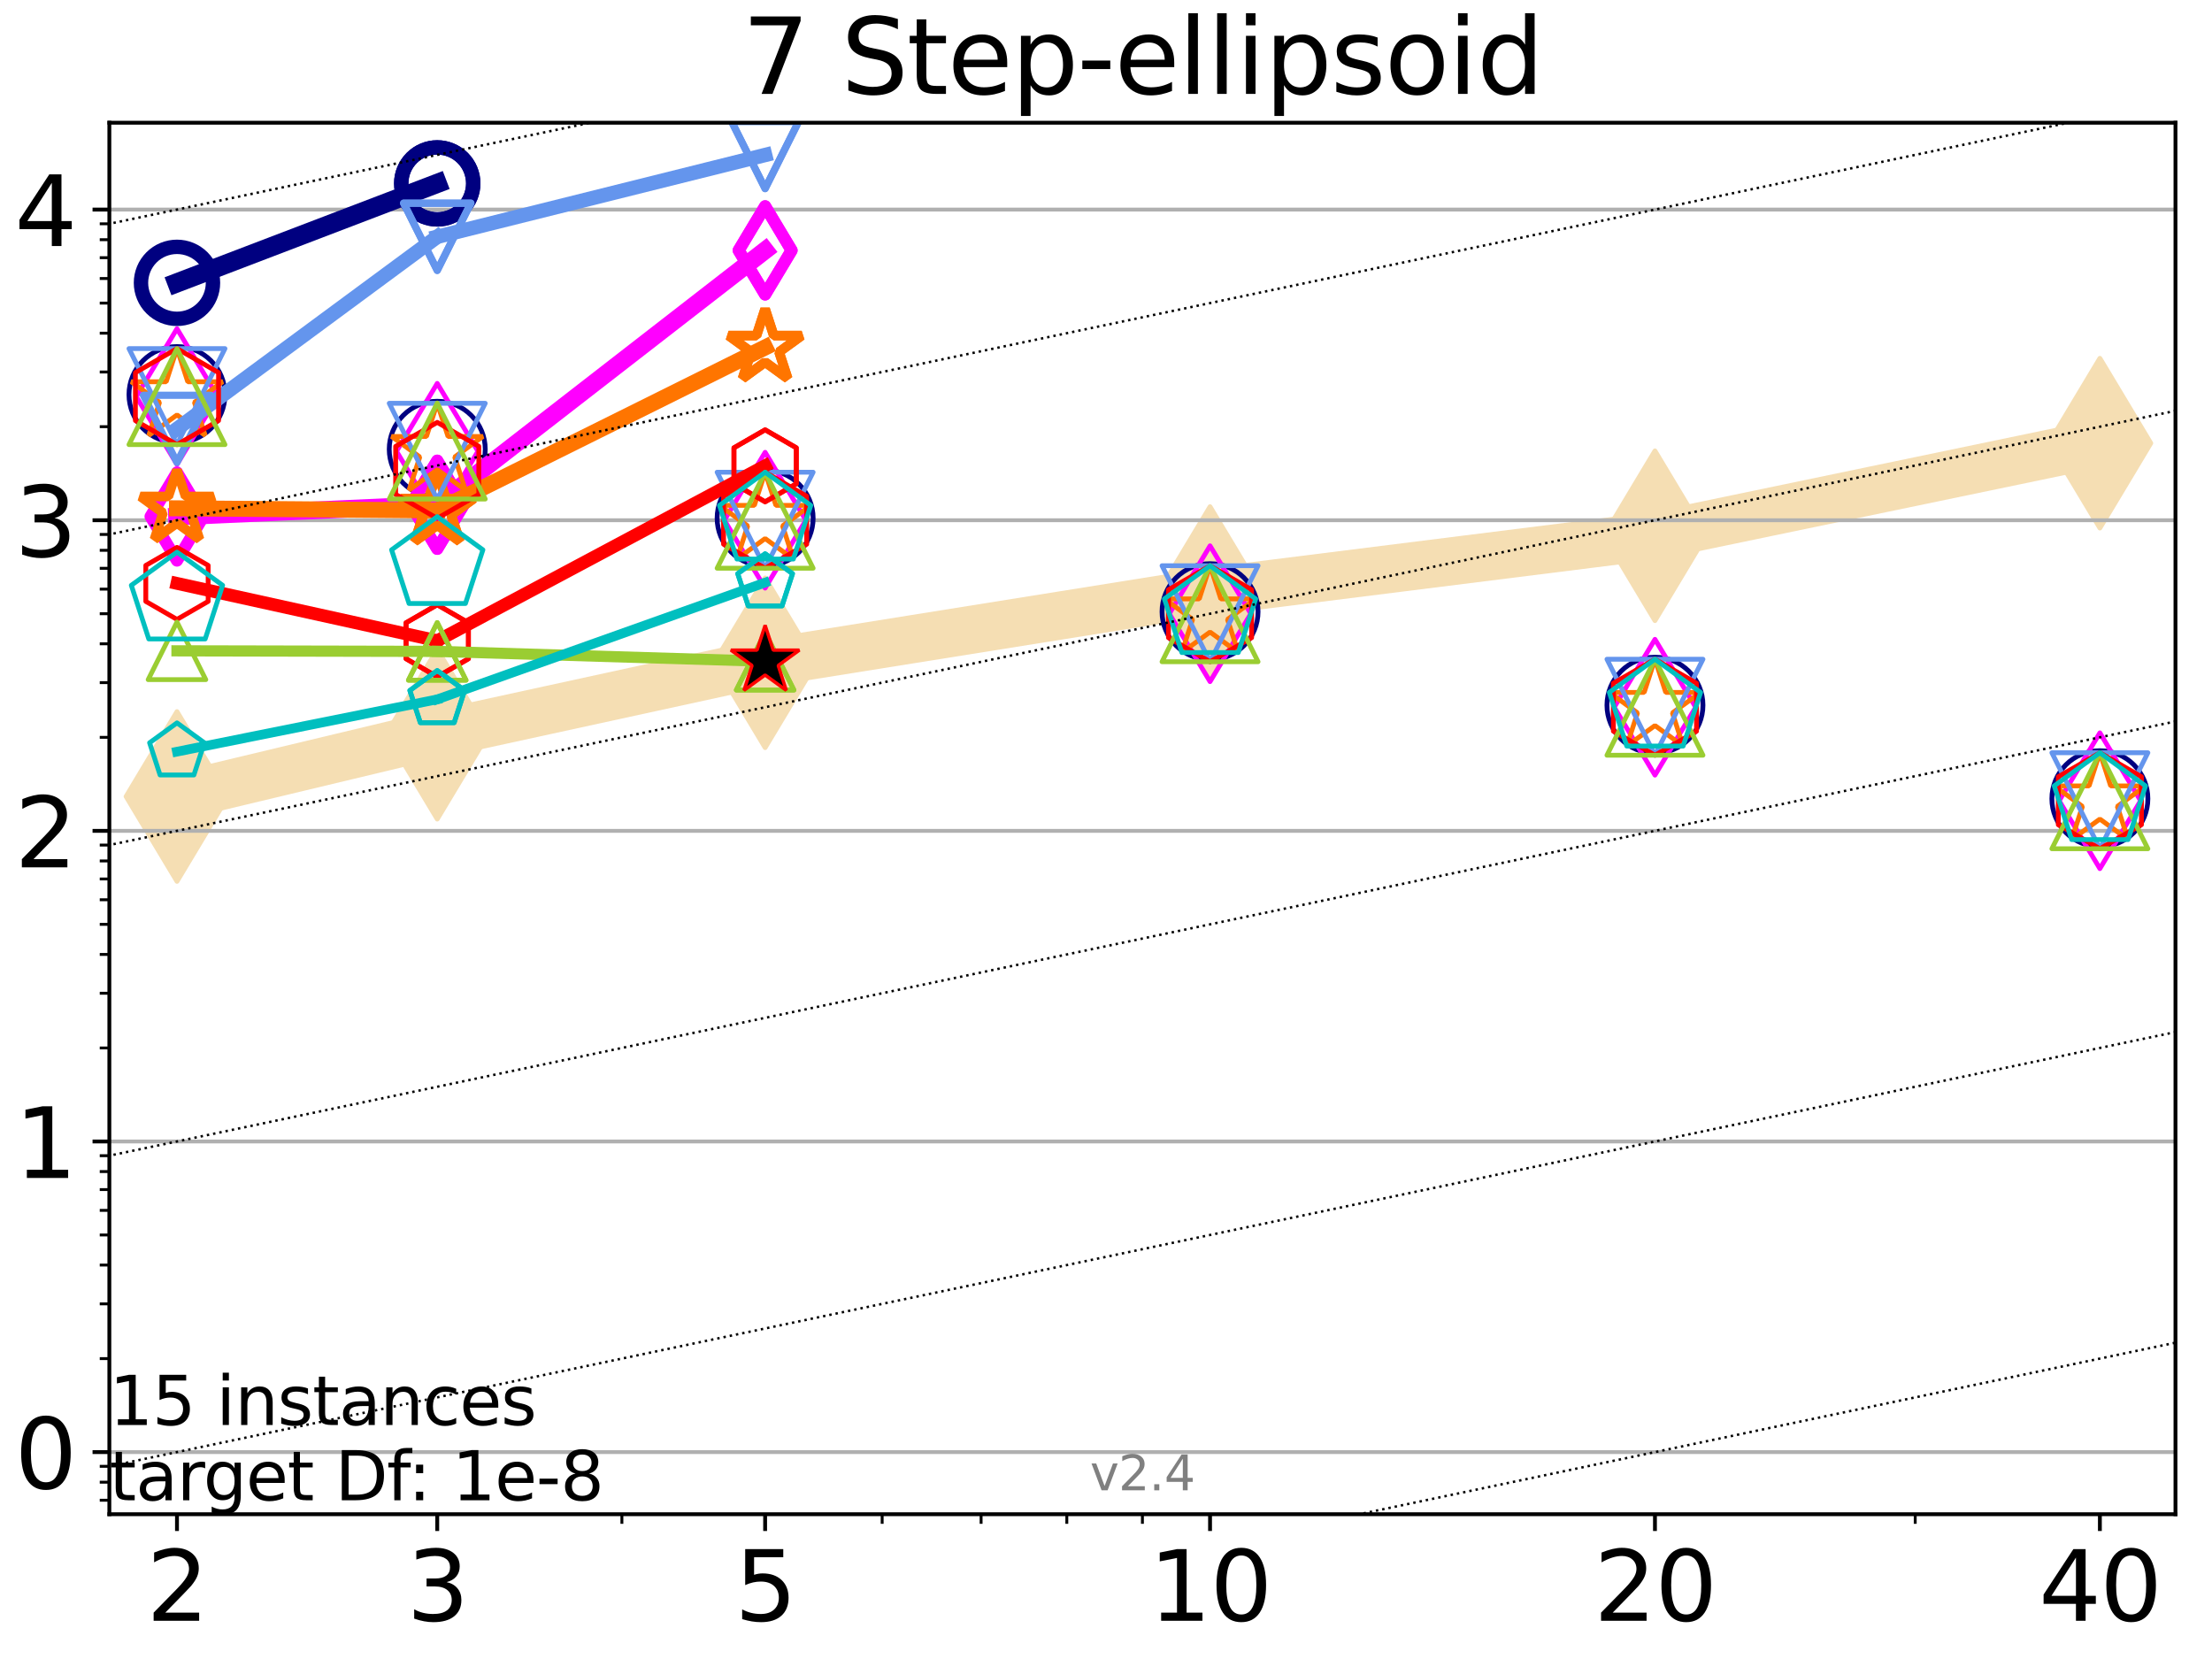 <?xml version="1.0" encoding="utf-8" standalone="no"?>
<!DOCTYPE svg PUBLIC "-//W3C//DTD SVG 1.1//EN"
  "http://www.w3.org/Graphics/SVG/1.1/DTD/svg11.dtd">
<svg height="345.6pt" version="1.1" viewBox="0 0 460.8 345.6" width="460.8pt" xmlns="http://www.w3.org/2000/svg" xmlns:xlink="http://www.w3.org/1999/xlink">
 <defs>
  <style type="text/css">*{stroke-linecap:butt;stroke-linejoin:round;}</style>
 </defs>
 <g id="figure_1">
  <g id="patch_1">
   <path d="M 0 345.6 
L 460.8 345.6 
L 460.8 0 
L 0 0 
z
" style="fill:#ffffff;"/>
  </g>
  <g id="axes_1">
   <g id="patch_2">
    <path d="M 22.78 315.44 
L 453.192 315.44 
L 453.192 25.56 
L 22.78 25.56 
z
" style="fill:#ffffff;"/>
   </g>
   <g id="line2d_1">
    <path clip-path="url(#p25310f7402)" d="M 36.868 165.923 
L 91.085 152.951 
L 159.39 138.066 
L 252.074 123.231 
L 344.758 111.608 
L 437.443 92.324 
" style="fill:none;stroke:#f5deb3;stroke-linecap:square;stroke-width:10;"/>
    <defs>
     <path d="M 0 17.678 
L 10.607 0 
L 0 -17.678 
L -10.607 0 
z
" id="m1691c0cccc" style="stroke:#f5deb3;stroke-linejoin:miter;"/>
    </defs>
    <g clip-path="url(#p25310f7402)">
     <use style="fill:#f5deb3;stroke:#f5deb3;stroke-linejoin:miter;" x="36.868" xlink:href="#m1691c0cccc" y="165.923"/>
     <use style="fill:#f5deb3;stroke:#f5deb3;stroke-linejoin:miter;" x="91.085" xlink:href="#m1691c0cccc" y="152.951"/>
     <use style="fill:#f5deb3;stroke:#f5deb3;stroke-linejoin:miter;" x="159.39" xlink:href="#m1691c0cccc" y="138.066"/>
     <use style="fill:#f5deb3;stroke:#f5deb3;stroke-linejoin:miter;" x="252.074" xlink:href="#m1691c0cccc" y="123.231"/>
     <use style="fill:#f5deb3;stroke:#f5deb3;stroke-linejoin:miter;" x="344.758" xlink:href="#m1691c0cccc" y="111.608"/>
     <use style="fill:#f5deb3;stroke:#f5deb3;stroke-linejoin:miter;" x="437.443" xlink:href="#m1691c0cccc" y="92.324"/>
    </g>
   </g>
   <g id="matplotlib.axis_1">
    <g id="xtick_1">
     <g id="line2d_2">
      <defs>
       <path d="M 0 0 
L 0 3.5 
" id="m54d717ea5c" style="stroke:#000000;stroke-width:0.8;"/>
      </defs>
      <g>
       <use style="stroke:#000000;stroke-width:0.8;" x="36.868" xlink:href="#m54d717ea5c" y="315.44"/>
      </g>
     </g>
     <g id="text_1">
      <!-- 2 -->
      <g transform="translate(30.506 337.637)scale(0.2 -0.2)">
       <defs>
        <path d="M 1228 531 
L 3431 531 
L 3431 0 
L 469 0 
L 469 531 
Q 828 903 1448 1529 
Q 2069 2156 2228 2338 
Q 2531 2678 2651 2914 
Q 2772 3150 2772 3378 
Q 2772 3750 2511 3984 
Q 2250 4219 1831 4219 
Q 1534 4219 1204 4116 
Q 875 4013 500 3803 
L 500 4441 
Q 881 4594 1212 4672 
Q 1544 4750 1819 4750 
Q 2544 4750 2975 4387 
Q 3406 4025 3406 3419 
Q 3406 3131 3298 2873 
Q 3191 2616 2906 2266 
Q 2828 2175 2409 1742 
Q 1991 1309 1228 531 
z
" id="DejaVuSans-32" transform="scale(0.016)"/>
       </defs>
       <use xlink:href="#DejaVuSans-32"/>
      </g>
     </g>
    </g>
    <g id="xtick_2">
     <g id="line2d_3">
      <g>
       <use style="stroke:#000000;stroke-width:0.8;" x="91.085" xlink:href="#m54d717ea5c" y="315.44"/>
      </g>
     </g>
     <g id="text_2">
      <!-- 3 -->
      <g transform="translate(84.723 337.637)scale(0.2 -0.2)">
       <defs>
        <path d="M 2597 2516 
Q 3050 2419 3304 2112 
Q 3559 1806 3559 1356 
Q 3559 666 3084 287 
Q 2609 -91 1734 -91 
Q 1441 -91 1130 -33 
Q 819 25 488 141 
L 488 750 
Q 750 597 1062 519 
Q 1375 441 1716 441 
Q 2309 441 2620 675 
Q 2931 909 2931 1356 
Q 2931 1769 2642 2001 
Q 2353 2234 1838 2234 
L 1294 2234 
L 1294 2753 
L 1863 2753 
Q 2328 2753 2575 2939 
Q 2822 3125 2822 3475 
Q 2822 3834 2567 4026 
Q 2313 4219 1838 4219 
Q 1578 4219 1281 4162 
Q 984 4106 628 3988 
L 628 4550 
Q 988 4650 1302 4700 
Q 1616 4750 1894 4750 
Q 2613 4750 3031 4423 
Q 3450 4097 3450 3541 
Q 3450 3153 3228 2886 
Q 3006 2619 2597 2516 
z
" id="DejaVuSans-33" transform="scale(0.016)"/>
       </defs>
       <use xlink:href="#DejaVuSans-33"/>
      </g>
     </g>
    </g>
    <g id="xtick_3">
     <g id="line2d_4">
      <g>
       <use style="stroke:#000000;stroke-width:0.8;" x="159.39" xlink:href="#m54d717ea5c" y="315.44"/>
      </g>
     </g>
     <g id="text_3">
      <!-- 5 -->
      <g transform="translate(153.028 337.637)scale(0.2 -0.2)">
       <defs>
        <path d="M 691 4666 
L 3169 4666 
L 3169 4134 
L 1269 4134 
L 1269 2991 
Q 1406 3038 1543 3061 
Q 1681 3084 1819 3084 
Q 2600 3084 3056 2656 
Q 3513 2228 3513 1497 
Q 3513 744 3044 326 
Q 2575 -91 1722 -91 
Q 1428 -91 1123 -41 
Q 819 9 494 109 
L 494 744 
Q 775 591 1075 516 
Q 1375 441 1709 441 
Q 2250 441 2565 725 
Q 2881 1009 2881 1497 
Q 2881 1984 2565 2268 
Q 2250 2553 1709 2553 
Q 1456 2553 1204 2497 
Q 953 2441 691 2322 
L 691 4666 
z
" id="DejaVuSans-35" transform="scale(0.016)"/>
       </defs>
       <use xlink:href="#DejaVuSans-35"/>
      </g>
     </g>
    </g>
    <g id="xtick_4">
     <g id="line2d_5">
      <g>
       <use style="stroke:#000000;stroke-width:0.8;" x="252.074" xlink:href="#m54d717ea5c" y="315.44"/>
      </g>
     </g>
     <g id="text_4">
      <!-- 10 -->
      <g transform="translate(239.349 337.637)scale(0.2 -0.2)">
       <defs>
        <path d="M 794 531 
L 1825 531 
L 1825 4091 
L 703 3866 
L 703 4441 
L 1819 4666 
L 2450 4666 
L 2450 531 
L 3481 531 
L 3481 0 
L 794 0 
L 794 531 
z
" id="DejaVuSans-31" transform="scale(0.016)"/>
        <path d="M 2034 4250 
Q 1547 4250 1301 3770 
Q 1056 3291 1056 2328 
Q 1056 1369 1301 889 
Q 1547 409 2034 409 
Q 2525 409 2770 889 
Q 3016 1369 3016 2328 
Q 3016 3291 2770 3770 
Q 2525 4250 2034 4250 
z
M 2034 4750 
Q 2819 4750 3233 4129 
Q 3647 3509 3647 2328 
Q 3647 1150 3233 529 
Q 2819 -91 2034 -91 
Q 1250 -91 836 529 
Q 422 1150 422 2328 
Q 422 3509 836 4129 
Q 1250 4750 2034 4750 
z
" id="DejaVuSans-30" transform="scale(0.016)"/>
       </defs>
       <use xlink:href="#DejaVuSans-31"/>
       <use x="63.623" xlink:href="#DejaVuSans-30"/>
      </g>
     </g>
    </g>
    <g id="xtick_5">
     <g id="line2d_6">
      <g>
       <use style="stroke:#000000;stroke-width:0.8;" x="344.758" xlink:href="#m54d717ea5c" y="315.44"/>
      </g>
     </g>
     <g id="text_5">
      <!-- 20 -->
      <g transform="translate(332.033 337.637)scale(0.2 -0.2)">
       <use xlink:href="#DejaVuSans-32"/>
       <use x="63.623" xlink:href="#DejaVuSans-30"/>
      </g>
     </g>
    </g>
    <g id="xtick_6">
     <g id="line2d_7">
      <g>
       <use style="stroke:#000000;stroke-width:0.8;" x="437.443" xlink:href="#m54d717ea5c" y="315.44"/>
      </g>
     </g>
     <g id="text_6">
      <!-- 40 -->
      <g transform="translate(424.718 337.637)scale(0.2 -0.2)">
       <defs>
        <path d="M 2419 4116 
L 825 1625 
L 2419 1625 
L 2419 4116 
z
M 2253 4666 
L 3047 4666 
L 3047 1625 
L 3713 1625 
L 3713 1100 
L 3047 1100 
L 3047 0 
L 2419 0 
L 2419 1100 
L 313 1100 
L 313 1709 
L 2253 4666 
z
" id="DejaVuSans-34" transform="scale(0.016)"/>
       </defs>
       <use xlink:href="#DejaVuSans-34"/>
       <use x="63.623" xlink:href="#DejaVuSans-30"/>
      </g>
     </g>
    </g>
    <g id="xtick_7">
     <g id="line2d_8">
      <defs>
       <path d="M 0 0 
L 0 2 
" id="m12673d5917" style="stroke:#000000;stroke-width:0.6;"/>
      </defs>
      <g>
       <use style="stroke:#000000;stroke-width:0.6;" x="129.552" xlink:href="#m12673d5917" y="315.44"/>
      </g>
     </g>
    </g>
    <g id="xtick_8">
     <g id="line2d_9">
      <g>
       <use style="stroke:#000000;stroke-width:0.6;" x="183.769" xlink:href="#m12673d5917" y="315.44"/>
      </g>
     </g>
    </g>
    <g id="xtick_9">
     <g id="line2d_10">
      <g>
       <use style="stroke:#000000;stroke-width:0.6;" x="204.381" xlink:href="#m12673d5917" y="315.44"/>
      </g>
     </g>
    </g>
    <g id="xtick_10">
     <g id="line2d_11">
      <g>
       <use style="stroke:#000000;stroke-width:0.6;" x="222.237" xlink:href="#m12673d5917" y="315.44"/>
      </g>
     </g>
    </g>
    <g id="xtick_11">
     <g id="line2d_12">
      <g>
       <use style="stroke:#000000;stroke-width:0.6;" x="237.986" xlink:href="#m12673d5917" y="315.44"/>
      </g>
     </g>
    </g>
    <g id="xtick_12">
     <g id="line2d_13">
      <g>
       <use style="stroke:#000000;stroke-width:0.6;" x="398.975" xlink:href="#m12673d5917" y="315.44"/>
      </g>
     </g>
    </g>
   </g>
   <g id="matplotlib.axis_2">
    <g id="ytick_1">
     <g id="line2d_14">
      <path clip-path="url(#p25310f7402)" d="M 22.78 302.498 
L 453.192 302.498 
" style="fill:none;stroke:#b0b0b0;stroke-linecap:square;stroke-width:0.8;"/>
     </g>
     <g id="line2d_15">
      <defs>
       <path d="M 0 0 
L -3.5 0 
" id="m23ee9106fe" style="stroke:#000000;stroke-width:0.8;"/>
      </defs>
      <g>
       <use style="stroke:#000000;stroke-width:0.8;" x="22.78" xlink:href="#m23ee9106fe" y="302.498"/>
      </g>
     </g>
     <g id="text_7">
      <!-- 0 -->
      <g transform="translate(3.055 310.097)scale(0.2 -0.2)">
       <use xlink:href="#DejaVuSans-30"/>
      </g>
     </g>
    </g>
    <g id="ytick_2">
     <g id="line2d_16">
      <path clip-path="url(#p25310f7402)" d="M 22.78 237.789 
L 453.192 237.789 
" style="fill:none;stroke:#b0b0b0;stroke-linecap:square;stroke-width:0.8;"/>
     </g>
     <g id="line2d_17">
      <g>
       <use style="stroke:#000000;stroke-width:0.8;" x="22.78" xlink:href="#m23ee9106fe" y="237.789"/>
      </g>
     </g>
     <g id="text_8">
      <!-- 1 -->
      <g transform="translate(3.055 245.387)scale(0.2 -0.2)">
       <use xlink:href="#DejaVuSans-31"/>
      </g>
     </g>
    </g>
    <g id="ytick_3">
     <g id="line2d_18">
      <path clip-path="url(#p25310f7402)" d="M 22.78 173.079 
L 453.192 173.079 
" style="fill:none;stroke:#b0b0b0;stroke-linecap:square;stroke-width:0.8;"/>
     </g>
     <g id="line2d_19">
      <g>
       <use style="stroke:#000000;stroke-width:0.8;" x="22.78" xlink:href="#m23ee9106fe" y="173.079"/>
      </g>
     </g>
     <g id="text_9">
      <!-- 2 -->
      <g transform="translate(3.055 180.678)scale(0.2 -0.2)">
       <use xlink:href="#DejaVuSans-32"/>
      </g>
     </g>
    </g>
    <g id="ytick_4">
     <g id="line2d_20">
      <path clip-path="url(#p25310f7402)" d="M 22.78 108.37 
L 453.192 108.37 
" style="fill:none;stroke:#b0b0b0;stroke-linecap:square;stroke-width:0.8;"/>
     </g>
     <g id="line2d_21">
      <g>
       <use style="stroke:#000000;stroke-width:0.8;" x="22.78" xlink:href="#m23ee9106fe" y="108.37"/>
      </g>
     </g>
     <g id="text_10">
      <!-- 3 -->
      <g transform="translate(3.055 115.968)scale(0.2 -0.2)">
       <use xlink:href="#DejaVuSans-33"/>
      </g>
     </g>
    </g>
    <g id="ytick_5">
     <g id="line2d_22">
      <path clip-path="url(#p25310f7402)" d="M 22.78 43.66 
L 453.192 43.66 
" style="fill:none;stroke:#b0b0b0;stroke-linecap:square;stroke-width:0.8;"/>
     </g>
     <g id="line2d_23">
      <g>
       <use style="stroke:#000000;stroke-width:0.8;" x="22.78" xlink:href="#m23ee9106fe" y="43.66"/>
      </g>
     </g>
     <g id="text_11">
      <!-- 4 -->
      <g transform="translate(3.055 51.259)scale(0.2 -0.2)">
       <use xlink:href="#DejaVuSans-34"/>
      </g>
     </g>
    </g>
    <g id="ytick_6">
     <g id="line2d_24">
      <defs>
       <path d="M 0 0 
L -2 0 
" id="m2e6d360b7f" style="stroke:#000000;stroke-width:0.6;"/>
      </defs>
      <g>
       <use style="stroke:#000000;stroke-width:0.6;" x="22.78" xlink:href="#m2e6d360b7f" y="312.522"/>
      </g>
     </g>
    </g>
    <g id="ytick_7">
     <g id="line2d_25">
      <g>
       <use style="stroke:#000000;stroke-width:0.6;" x="22.78" xlink:href="#m2e6d360b7f" y="308.769"/>
      </g>
     </g>
    </g>
    <g id="ytick_8">
     <g id="line2d_26">
      <g>
       <use style="stroke:#000000;stroke-width:0.6;" x="22.78" xlink:href="#m2e6d360b7f" y="305.459"/>
      </g>
     </g>
    </g>
    <g id="ytick_9">
     <g id="line2d_27">
      <g>
       <use style="stroke:#000000;stroke-width:0.6;" x="22.78" xlink:href="#m2e6d360b7f" y="283.019"/>
      </g>
     </g>
    </g>
    <g id="ytick_10">
     <g id="line2d_28">
      <g>
       <use style="stroke:#000000;stroke-width:0.6;" x="22.78" xlink:href="#m2e6d360b7f" y="271.624"/>
      </g>
     </g>
    </g>
    <g id="ytick_11">
     <g id="line2d_29">
      <g>
       <use style="stroke:#000000;stroke-width:0.6;" x="22.78" xlink:href="#m2e6d360b7f" y="263.539"/>
      </g>
     </g>
    </g>
    <g id="ytick_12">
     <g id="line2d_30">
      <g>
       <use style="stroke:#000000;stroke-width:0.6;" x="22.78" xlink:href="#m2e6d360b7f" y="257.268"/>
      </g>
     </g>
    </g>
    <g id="ytick_13">
     <g id="line2d_31">
      <g>
       <use style="stroke:#000000;stroke-width:0.6;" x="22.78" xlink:href="#m2e6d360b7f" y="252.144"/>
      </g>
     </g>
    </g>
    <g id="ytick_14">
     <g id="line2d_32">
      <g>
       <use style="stroke:#000000;stroke-width:0.6;" x="22.78" xlink:href="#m2e6d360b7f" y="247.812"/>
      </g>
     </g>
    </g>
    <g id="ytick_15">
     <g id="line2d_33">
      <g>
       <use style="stroke:#000000;stroke-width:0.6;" x="22.78" xlink:href="#m2e6d360b7f" y="244.06"/>
      </g>
     </g>
    </g>
    <g id="ytick_16">
     <g id="line2d_34">
      <g>
       <use style="stroke:#000000;stroke-width:0.6;" x="22.78" xlink:href="#m2e6d360b7f" y="240.75"/>
      </g>
     </g>
    </g>
    <g id="ytick_17">
     <g id="line2d_35">
      <g>
       <use style="stroke:#000000;stroke-width:0.6;" x="22.78" xlink:href="#m2e6d360b7f" y="218.309"/>
      </g>
     </g>
    </g>
    <g id="ytick_18">
     <g id="line2d_36">
      <g>
       <use style="stroke:#000000;stroke-width:0.6;" x="22.78" xlink:href="#m2e6d360b7f" y="206.914"/>
      </g>
     </g>
    </g>
    <g id="ytick_19">
     <g id="line2d_37">
      <g>
       <use style="stroke:#000000;stroke-width:0.6;" x="22.78" xlink:href="#m2e6d360b7f" y="198.83"/>
      </g>
     </g>
    </g>
    <g id="ytick_20">
     <g id="line2d_38">
      <g>
       <use style="stroke:#000000;stroke-width:0.6;" x="22.78" xlink:href="#m2e6d360b7f" y="192.559"/>
      </g>
     </g>
    </g>
    <g id="ytick_21">
     <g id="line2d_39">
      <g>
       <use style="stroke:#000000;stroke-width:0.6;" x="22.78" xlink:href="#m2e6d360b7f" y="187.435"/>
      </g>
     </g>
    </g>
    <g id="ytick_22">
     <g id="line2d_40">
      <g>
       <use style="stroke:#000000;stroke-width:0.6;" x="22.78" xlink:href="#m2e6d360b7f" y="183.103"/>
      </g>
     </g>
    </g>
    <g id="ytick_23">
     <g id="line2d_41">
      <g>
       <use style="stroke:#000000;stroke-width:0.6;" x="22.78" xlink:href="#m2e6d360b7f" y="179.35"/>
      </g>
     </g>
    </g>
    <g id="ytick_24">
     <g id="line2d_42">
      <g>
       <use style="stroke:#000000;stroke-width:0.6;" x="22.78" xlink:href="#m2e6d360b7f" y="176.04"/>
      </g>
     </g>
    </g>
    <g id="ytick_25">
     <g id="line2d_43">
      <g>
       <use style="stroke:#000000;stroke-width:0.6;" x="22.78" xlink:href="#m2e6d360b7f" y="153.6"/>
      </g>
     </g>
    </g>
    <g id="ytick_26">
     <g id="line2d_44">
      <g>
       <use style="stroke:#000000;stroke-width:0.6;" x="22.78" xlink:href="#m2e6d360b7f" y="142.205"/>
      </g>
     </g>
    </g>
    <g id="ytick_27">
     <g id="line2d_45">
      <g>
       <use style="stroke:#000000;stroke-width:0.6;" x="22.78" xlink:href="#m2e6d360b7f" y="134.12"/>
      </g>
     </g>
    </g>
    <g id="ytick_28">
     <g id="line2d_46">
      <g>
       <use style="stroke:#000000;stroke-width:0.6;" x="22.78" xlink:href="#m2e6d360b7f" y="127.849"/>
      </g>
     </g>
    </g>
    <g id="ytick_29">
     <g id="line2d_47">
      <g>
       <use style="stroke:#000000;stroke-width:0.6;" x="22.78" xlink:href="#m2e6d360b7f" y="122.725"/>
      </g>
     </g>
    </g>
    <g id="ytick_30">
     <g id="line2d_48">
      <g>
       <use style="stroke:#000000;stroke-width:0.6;" x="22.78" xlink:href="#m2e6d360b7f" y="118.393"/>
      </g>
     </g>
    </g>
    <g id="ytick_31">
     <g id="line2d_49">
      <g>
       <use style="stroke:#000000;stroke-width:0.6;" x="22.78" xlink:href="#m2e6d360b7f" y="114.641"/>
      </g>
     </g>
    </g>
    <g id="ytick_32">
     <g id="line2d_50">
      <g>
       <use style="stroke:#000000;stroke-width:0.6;" x="22.78" xlink:href="#m2e6d360b7f" y="111.331"/>
      </g>
     </g>
    </g>
    <g id="ytick_33">
     <g id="line2d_51">
      <g>
       <use style="stroke:#000000;stroke-width:0.6;" x="22.78" xlink:href="#m2e6d360b7f" y="88.89"/>
      </g>
     </g>
    </g>
    <g id="ytick_34">
     <g id="line2d_52">
      <g>
       <use style="stroke:#000000;stroke-width:0.6;" x="22.78" xlink:href="#m2e6d360b7f" y="77.495"/>
      </g>
     </g>
    </g>
    <g id="ytick_35">
     <g id="line2d_53">
      <g>
       <use style="stroke:#000000;stroke-width:0.6;" x="22.78" xlink:href="#m2e6d360b7f" y="69.411"/>
      </g>
     </g>
    </g>
    <g id="ytick_36">
     <g id="line2d_54">
      <g>
       <use style="stroke:#000000;stroke-width:0.6;" x="22.78" xlink:href="#m2e6d360b7f" y="63.14"/>
      </g>
     </g>
    </g>
    <g id="ytick_37">
     <g id="line2d_55">
      <g>
       <use style="stroke:#000000;stroke-width:0.6;" x="22.78" xlink:href="#m2e6d360b7f" y="58.016"/>
      </g>
     </g>
    </g>
    <g id="ytick_38">
     <g id="line2d_56">
      <g>
       <use style="stroke:#000000;stroke-width:0.6;" x="22.78" xlink:href="#m2e6d360b7f" y="53.684"/>
      </g>
     </g>
    </g>
    <g id="ytick_39">
     <g id="line2d_57">
      <g>
       <use style="stroke:#000000;stroke-width:0.6;" x="22.78" xlink:href="#m2e6d360b7f" y="49.931"/>
      </g>
     </g>
    </g>
    <g id="ytick_40">
     <g id="line2d_58">
      <g>
       <use style="stroke:#000000;stroke-width:0.6;" x="22.78" xlink:href="#m2e6d360b7f" y="46.621"/>
      </g>
     </g>
    </g>
   </g>
   <g id="line2d_59">
    <path clip-path="url(#p25310f7402)" d="M 36.868 58.921 
L 91.085 38.207 
" style="fill:none;stroke:#000080;stroke-linecap:square;stroke-width:4;"/>
    <defs>
     <path d="M 0 7.5 
C 1.989 7.5 3.897 6.71 5.303 5.303 
C 6.71 3.897 7.5 1.989 7.5 0 
C 7.5 -1.989 6.71 -3.897 5.303 -5.303 
C 3.897 -6.71 1.989 -7.5 0 -7.5 
C -1.989 -7.5 -3.897 -6.71 -5.303 -5.303 
C -6.71 -3.897 -7.5 -1.989 -7.5 0 
C -7.5 1.989 -6.71 3.897 -5.303 5.303 
C -3.897 6.71 -1.989 7.5 0 7.5 
z
" id="m3c044a2c45" style="stroke:#000080;stroke-width:3;"/>
    </defs>
    <g clip-path="url(#p25310f7402)">
     <use style="fill-opacity:0;stroke:#000080;stroke-width:3;" x="36.868" xlink:href="#m3c044a2c45" y="58.921"/>
     <use style="fill-opacity:0;stroke:#000080;stroke-width:3;" x="91.085" xlink:href="#m3c044a2c45" y="38.207"/>
    </g>
   </g>
   <g id="line2d_60">
    <path clip-path="url(#p25310f7402)" d="M 91.085 38.207 
" style="fill:none;stroke:#000080;stroke-linecap:square;stroke-width:4;"/>
    <g clip-path="url(#p25310f7402)">
     <use style="fill-opacity:0;stroke:#000080;stroke-width:3;" x="91.085" xlink:href="#m3c044a2c45" y="38.207"/>
    </g>
   </g>
   <g id="line2d_61"/>
   <g id="line2d_62">
    <defs>
     <path d="M 0 10 
C 2.652 10 5.196 8.946 7.071 7.071 
C 8.946 5.196 10 2.652 10 0 
C 10 -2.652 8.946 -5.196 7.071 -7.071 
C 5.196 -8.946 2.652 -10 0 -10 
C -2.652 -10 -5.196 -8.946 -7.071 -7.071 
C -8.946 -5.196 -10 -2.652 -10 0 
C -10 2.652 -8.946 5.196 -7.071 7.071 
C -5.196 8.946 -2.652 10 0 10 
z
" id="m32e1f0f4fd" style="stroke:#000080;"/>
    </defs>
    <g clip-path="url(#p25310f7402)">
     <use style="fill-opacity:0;stroke:#000080;" x="36.868" xlink:href="#m32e1f0f4fd" y="82.195"/>
     <use style="fill-opacity:0;stroke:#000080;" x="91.085" xlink:href="#m32e1f0f4fd" y="93.59"/>
     <use style="fill-opacity:0;stroke:#000080;" x="159.39" xlink:href="#m32e1f0f4fd" y="107.946"/>
     <use style="fill-opacity:0;stroke:#000080;" x="252.074" xlink:href="#m32e1f0f4fd" y="127.425"/>
     <use style="fill-opacity:0;stroke:#000080;" x="344.758" xlink:href="#m32e1f0f4fd" y="146.905"/>
     <use style="fill-opacity:0;stroke:#000080;" x="437.443" xlink:href="#m32e1f0f4fd" y="166.384"/>
    </g>
   </g>
   <g id="line2d_63">
    <path clip-path="url(#p25310f7402)" d="M 36.868 107.595 
L 91.085 105.149 
" style="fill:none;stroke:#ff00ff;stroke-linecap:square;stroke-width:3.667;"/>
    <defs>
     <path d="M 0 9.192 
L 5.515 0 
L 0 -9.192 
L -5.515 0 
z
" id="mc8c5441432" style="stroke:#ff00ff;stroke-linejoin:miter;stroke-width:2.5;"/>
    </defs>
    <g clip-path="url(#p25310f7402)">
     <use style="fill-opacity:0;stroke:#ff00ff;stroke-linejoin:miter;stroke-width:2.5;" x="36.868" xlink:href="#mc8c5441432" y="107.595"/>
     <use style="fill-opacity:0;stroke:#ff00ff;stroke-linejoin:miter;stroke-width:2.5;" x="91.085" xlink:href="#mc8c5441432" y="105.149"/>
    </g>
   </g>
   <g id="line2d_64">
    <path clip-path="url(#p25310f7402)" d="M 91.085 105.149 
L 159.39 52.158 
" style="fill:none;stroke:#ff00ff;stroke-linecap:square;stroke-width:3.667;"/>
    <g clip-path="url(#p25310f7402)">
     <use style="fill-opacity:0;stroke:#ff00ff;stroke-linejoin:miter;stroke-width:2.5;" x="91.085" xlink:href="#mc8c5441432" y="105.149"/>
     <use style="fill-opacity:0;stroke:#ff00ff;stroke-linejoin:miter;stroke-width:2.5;" x="159.39" xlink:href="#mc8c5441432" y="52.158"/>
    </g>
   </g>
   <g id="line2d_65">
    <path clip-path="url(#p25310f7402)" d="M 159.39 52.158 
" style="fill:none;stroke:#ff00ff;stroke-linecap:square;stroke-width:3.667;"/>
    <g clip-path="url(#p25310f7402)">
     <use style="fill-opacity:0;stroke:#ff00ff;stroke-linejoin:miter;stroke-width:2.5;" x="159.39" xlink:href="#mc8c5441432" y="52.158"/>
    </g>
   </g>
   <g id="line2d_66"/>
   <g id="line2d_67">
    <defs>
     <path d="M 0 14.142 
L 8.485 0 
L 0 -14.142 
L -8.485 0 
z
" id="md2e6514191" style="stroke:#ff00ff;stroke-linejoin:miter;"/>
    </defs>
    <g clip-path="url(#p25310f7402)">
     <use style="fill-opacity:0;stroke:#ff00ff;stroke-linejoin:miter;" x="36.868" xlink:href="#md2e6514191" y="82.619"/>
     <use style="fill-opacity:0;stroke:#ff00ff;stroke-linejoin:miter;" x="91.085" xlink:href="#md2e6514191" y="94.014"/>
     <use style="fill-opacity:0;stroke:#ff00ff;stroke-linejoin:miter;" x="159.39" xlink:href="#md2e6514191" y="108.37"/>
     <use style="fill-opacity:0;stroke:#ff00ff;stroke-linejoin:miter;" x="252.074" xlink:href="#md2e6514191" y="127.849"/>
     <use style="fill-opacity:0;stroke:#ff00ff;stroke-linejoin:miter;" x="344.758" xlink:href="#md2e6514191" y="147.329"/>
     <use style="fill-opacity:0;stroke:#ff00ff;stroke-linejoin:miter;" x="437.443" xlink:href="#md2e6514191" y="166.808"/>
    </g>
   </g>
   <g id="line2d_68">
    <path clip-path="url(#p25310f7402)" d="M 36.868 105.895 
L 91.085 106.327 
" style="fill:none;stroke:#ff7500;stroke-linecap:square;stroke-width:3.333;"/>
    <defs>
     <path d="M 0 -8 
L -1.796 -2.472 
L -7.608 -2.472 
L -2.906 0.944 
L -4.702 6.472 
L -0 3.056 
L 4.702 6.472 
L 2.906 0.944 
L 7.608 -2.472 
L 1.796 -2.472 
z
" id="m9b98ad4182" style="stroke:#ff7500;stroke-linejoin:bevel;stroke-width:2;"/>
    </defs>
    <g clip-path="url(#p25310f7402)">
     <use style="fill-opacity:0;stroke:#ff7500;stroke-linejoin:bevel;stroke-width:2;" x="36.868" xlink:href="#m9b98ad4182" y="105.895"/>
     <use style="fill-opacity:0;stroke:#ff7500;stroke-linejoin:bevel;stroke-width:2;" x="91.085" xlink:href="#m9b98ad4182" y="106.327"/>
    </g>
   </g>
   <g id="line2d_69">
    <path clip-path="url(#p25310f7402)" d="M 91.085 106.327 
L 159.39 72.379 
" style="fill:none;stroke:#ff7500;stroke-linecap:square;stroke-width:3.333;"/>
    <g clip-path="url(#p25310f7402)">
     <use style="fill-opacity:0;stroke:#ff7500;stroke-linejoin:bevel;stroke-width:2;" x="91.085" xlink:href="#m9b98ad4182" y="106.327"/>
     <use style="fill-opacity:0;stroke:#ff7500;stroke-linejoin:bevel;stroke-width:2;" x="159.39" xlink:href="#m9b98ad4182" y="72.379"/>
    </g>
   </g>
   <g id="line2d_70">
    <path clip-path="url(#p25310f7402)" d="M 159.39 72.379 
" style="fill:none;stroke:#ff7500;stroke-linecap:square;stroke-width:3.333;"/>
    <g clip-path="url(#p25310f7402)">
     <use style="fill-opacity:0;stroke:#ff7500;stroke-linejoin:bevel;stroke-width:2;" x="159.39" xlink:href="#m9b98ad4182" y="72.379"/>
    </g>
   </g>
   <g id="line2d_71"/>
   <g id="line2d_72">
    <defs>
     <path d="M 0 -10 
L -2.245 -3.09 
L -9.511 -3.09 
L -3.633 1.18 
L -5.878 8.09 
L -0 3.82 
L 5.878 8.09 
L 3.633 1.18 
L 9.511 -3.09 
L 2.245 -3.09 
z
" id="me01d04df66" style="stroke:#ff7500;stroke-linejoin:bevel;"/>
    </defs>
    <g clip-path="url(#p25310f7402)">
     <use style="fill-opacity:0;stroke:#ff7500;stroke-linejoin:bevel;" x="36.868" xlink:href="#me01d04df66" y="82.619"/>
     <use style="fill-opacity:0;stroke:#ff7500;stroke-linejoin:bevel;" x="91.085" xlink:href="#me01d04df66" y="94.014"/>
     <use style="fill-opacity:0;stroke:#ff7500;stroke-linejoin:bevel;" x="159.39" xlink:href="#me01d04df66" y="108.37"/>
     <use style="fill-opacity:0;stroke:#ff7500;stroke-linejoin:bevel;" x="252.074" xlink:href="#me01d04df66" y="127.849"/>
     <use style="fill-opacity:0;stroke:#ff7500;stroke-linejoin:bevel;" x="344.758" xlink:href="#me01d04df66" y="147.329"/>
     <use style="fill-opacity:0;stroke:#ff7500;stroke-linejoin:bevel;" x="437.443" xlink:href="#me01d04df66" y="166.808"/>
    </g>
   </g>
   <g id="line2d_73">
    <path clip-path="url(#p25310f7402)" d="M 36.868 89.345 
L 91.085 49.327 
" style="fill:none;stroke:#6495ed;stroke-linecap:square;stroke-width:3;"/>
    <defs>
     <path d="M -0 7 
L 7 -7 
L -7 -7 
z
" id="m97e928593d" style="stroke:#6495ed;stroke-linejoin:miter;stroke-width:1.5;"/>
    </defs>
    <g clip-path="url(#p25310f7402)">
     <use style="fill-opacity:0;stroke:#6495ed;stroke-linejoin:miter;stroke-width:1.5;" x="36.868" xlink:href="#m97e928593d" y="89.345"/>
     <use style="fill-opacity:0;stroke:#6495ed;stroke-linejoin:miter;stroke-width:1.5;" x="91.085" xlink:href="#m97e928593d" y="49.327"/>
    </g>
   </g>
   <g id="line2d_74">
    <path clip-path="url(#p25310f7402)" d="M 91.085 49.327 
L 159.39 32.286 
" style="fill:none;stroke:#6495ed;stroke-linecap:square;stroke-width:3;"/>
    <g clip-path="url(#p25310f7402)">
     <use style="fill-opacity:0;stroke:#6495ed;stroke-linejoin:miter;stroke-width:1.5;" x="91.085" xlink:href="#m97e928593d" y="49.327"/>
     <use style="fill-opacity:0;stroke:#6495ed;stroke-linejoin:miter;stroke-width:1.5;" x="159.39" xlink:href="#m97e928593d" y="32.286"/>
    </g>
   </g>
   <g id="line2d_75">
    <path clip-path="url(#p25310f7402)" d="M 159.39 32.286 
" style="fill:none;stroke:#6495ed;stroke-linecap:square;stroke-width:3;"/>
    <g clip-path="url(#p25310f7402)">
     <use style="fill-opacity:0;stroke:#6495ed;stroke-linejoin:miter;stroke-width:1.5;" x="159.39" xlink:href="#m97e928593d" y="32.286"/>
    </g>
   </g>
   <g id="line2d_76"/>
   <g id="line2d_77">
    <defs>
     <path d="M -0 10 
L 10 -10 
L -10 -10 
z
" id="m60e41498ed" style="stroke:#6495ed;stroke-linejoin:miter;"/>
    </defs>
    <g clip-path="url(#p25310f7402)">
     <use style="fill-opacity:0;stroke:#6495ed;stroke-linejoin:miter;" x="36.868" xlink:href="#m60e41498ed" y="82.619"/>
     <use style="fill-opacity:0;stroke:#6495ed;stroke-linejoin:miter;" x="91.085" xlink:href="#m60e41498ed" y="94.014"/>
     <use style="fill-opacity:0;stroke:#6495ed;stroke-linejoin:miter;" x="159.39" xlink:href="#m60e41498ed" y="108.37"/>
     <use style="fill-opacity:0;stroke:#6495ed;stroke-linejoin:miter;" x="252.074" xlink:href="#m60e41498ed" y="127.849"/>
     <use style="fill-opacity:0;stroke:#6495ed;stroke-linejoin:miter;" x="344.758" xlink:href="#m60e41498ed" y="147.329"/>
     <use style="fill-opacity:0;stroke:#6495ed;stroke-linejoin:miter;" x="437.443" xlink:href="#m60e41498ed" y="166.808"/>
    </g>
   </g>
   <g id="line2d_78">
    <path clip-path="url(#p25310f7402)" d="M 36.868 121.532 
L 91.085 133.483 
" style="fill:none;stroke:#ff0000;stroke-linecap:square;stroke-width:2.667;"/>
    <defs>
     <path d="M 0 -7.5 
L -6.495 -3.75 
L -6.495 3.75 
L -0 7.5 
L 6.495 3.75 
L 6.495 -3.75 
z
" id="meedaac1d3d" style="stroke:#ff0000;stroke-linejoin:miter;"/>
    </defs>
    <g clip-path="url(#p25310f7402)">
     <use style="fill-opacity:0;stroke:#ff0000;stroke-linejoin:miter;" x="36.868" xlink:href="#meedaac1d3d" y="121.532"/>
     <use style="fill-opacity:0;stroke:#ff0000;stroke-linejoin:miter;" x="91.085" xlink:href="#meedaac1d3d" y="133.483"/>
    </g>
   </g>
   <g id="line2d_79">
    <path clip-path="url(#p25310f7402)" d="M 91.085 133.483 
L 159.39 97.037 
" style="fill:none;stroke:#ff0000;stroke-linecap:square;stroke-width:2.667;"/>
    <g clip-path="url(#p25310f7402)">
     <use style="fill-opacity:0;stroke:#ff0000;stroke-linejoin:miter;" x="91.085" xlink:href="#meedaac1d3d" y="133.483"/>
     <use style="fill-opacity:0;stroke:#ff0000;stroke-linejoin:miter;" x="159.39" xlink:href="#meedaac1d3d" y="97.037"/>
    </g>
   </g>
   <g id="line2d_80">
    <path clip-path="url(#p25310f7402)" d="M 159.39 97.037 
" style="fill:none;stroke:#ff0000;stroke-linecap:square;stroke-width:2.667;"/>
    <g clip-path="url(#p25310f7402)">
     <use style="fill-opacity:0;stroke:#ff0000;stroke-linejoin:miter;" x="159.39" xlink:href="#meedaac1d3d" y="97.037"/>
    </g>
   </g>
   <g id="line2d_81"/>
   <g id="line2d_82">
    <defs>
     <path d="M 0 -10 
L -8.66 -5 
L -8.66 5 
L -0 10 
L 8.66 5 
L 8.66 -5 
z
" id="m298fc2f24e" style="stroke:#ff0000;stroke-linejoin:miter;"/>
    </defs>
    <g clip-path="url(#p25310f7402)">
     <use style="fill-opacity:0;stroke:#ff0000;stroke-linejoin:miter;" x="36.868" xlink:href="#m298fc2f24e" y="82.619"/>
     <use style="fill-opacity:0;stroke:#ff0000;stroke-linejoin:miter;" x="91.085" xlink:href="#m298fc2f24e" y="97.986"/>
     <use style="fill-opacity:0;stroke:#ff0000;stroke-linejoin:miter;" x="159.39" xlink:href="#m298fc2f24e" y="108.37"/>
     <use style="fill-opacity:0;stroke:#ff0000;stroke-linejoin:miter;" x="252.074" xlink:href="#m298fc2f24e" y="127.849"/>
     <use style="fill-opacity:0;stroke:#ff0000;stroke-linejoin:miter;" x="344.758" xlink:href="#m298fc2f24e" y="147.329"/>
     <use style="fill-opacity:0;stroke:#ff0000;stroke-linejoin:miter;" x="437.443" xlink:href="#m298fc2f24e" y="166.808"/>
    </g>
   </g>
   <g id="line2d_83">
    <path clip-path="url(#p25310f7402)" d="M 36.868 135.58 
L 91.085 135.696 
" style="fill:none;stroke:#9acd32;stroke-linecap:square;stroke-width:2.333;"/>
    <defs>
     <path d="M 0 -6 
L -6 6 
L 6 6 
z
" id="m5aa4e7f344" style="stroke:#9acd32;stroke-linejoin:miter;"/>
    </defs>
    <g clip-path="url(#p25310f7402)">
     <use style="fill-opacity:0;stroke:#9acd32;stroke-linejoin:miter;" x="36.868" xlink:href="#m5aa4e7f344" y="135.58"/>
     <use style="fill-opacity:0;stroke:#9acd32;stroke-linejoin:miter;" x="91.085" xlink:href="#m5aa4e7f344" y="135.696"/>
    </g>
   </g>
   <g id="line2d_84">
    <path clip-path="url(#p25310f7402)" d="M 91.085 135.696 
L 159.39 137.751 
" style="fill:none;stroke:#9acd32;stroke-linecap:square;stroke-width:2.333;"/>
    <g clip-path="url(#p25310f7402)">
     <use style="fill-opacity:0;stroke:#9acd32;stroke-linejoin:miter;" x="91.085" xlink:href="#m5aa4e7f344" y="135.696"/>
     <use style="fill-opacity:0;stroke:#9acd32;stroke-linejoin:miter;" x="159.39" xlink:href="#m5aa4e7f344" y="137.751"/>
    </g>
   </g>
   <g id="line2d_85">
    <path clip-path="url(#p25310f7402)" d="M 159.39 137.751 
" style="fill:none;stroke:#9acd32;stroke-linecap:square;stroke-width:2.333;"/>
    <g clip-path="url(#p25310f7402)">
     <use style="fill-opacity:0;stroke:#9acd32;stroke-linejoin:miter;" x="159.39" xlink:href="#m5aa4e7f344" y="137.751"/>
    </g>
   </g>
   <g id="line2d_86"/>
   <g id="line2d_87">
    <defs>
     <path d="M 0 -10 
L -10 10 
L 10 10 
z
" id="mc977d8d558" style="stroke:#9acd32;stroke-linejoin:miter;"/>
    </defs>
    <g clip-path="url(#p25310f7402)">
     <use style="fill-opacity:0;stroke:#9acd32;stroke-linejoin:miter;" x="36.868" xlink:href="#mc977d8d558" y="82.619"/>
     <use style="fill-opacity:0;stroke:#9acd32;stroke-linejoin:miter;" x="91.085" xlink:href="#mc977d8d558" y="93.958"/>
     <use style="fill-opacity:0;stroke:#9acd32;stroke-linejoin:miter;" x="159.39" xlink:href="#mc977d8d558" y="108.37"/>
     <use style="fill-opacity:0;stroke:#9acd32;stroke-linejoin:miter;" x="252.074" xlink:href="#mc977d8d558" y="127.849"/>
     <use style="fill-opacity:0;stroke:#9acd32;stroke-linejoin:miter;" x="344.758" xlink:href="#mc977d8d558" y="147.329"/>
     <use style="fill-opacity:0;stroke:#9acd32;stroke-linejoin:miter;" x="437.443" xlink:href="#mc977d8d558" y="166.808"/>
    </g>
   </g>
   <g id="line2d_88">
    <path clip-path="url(#p25310f7402)" d="M 36.868 156.587 
L 91.085 145.689 
" style="fill:none;stroke:#00bfbf;stroke-linecap:square;stroke-width:2;"/>
    <defs>
     <path d="M 0 -6 
L -5.706 -1.854 
L -3.527 4.854 
L 3.527 4.854 
L 5.706 -1.854 
z
" id="m7580304784" style="stroke:#00bfbf;stroke-linejoin:miter;"/>
    </defs>
    <g clip-path="url(#p25310f7402)">
     <use style="fill-opacity:0;stroke:#00bfbf;stroke-linejoin:miter;" x="36.868" xlink:href="#m7580304784" y="156.587"/>
     <use style="fill-opacity:0;stroke:#00bfbf;stroke-linejoin:miter;" x="91.085" xlink:href="#m7580304784" y="145.689"/>
    </g>
   </g>
   <g id="line2d_89">
    <path clip-path="url(#p25310f7402)" d="M 91.085 145.689 
L 159.39 121.356 
" style="fill:none;stroke:#00bfbf;stroke-linecap:square;stroke-width:2;"/>
    <g clip-path="url(#p25310f7402)">
     <use style="fill-opacity:0;stroke:#00bfbf;stroke-linejoin:miter;" x="91.085" xlink:href="#m7580304784" y="145.689"/>
     <use style="fill-opacity:0;stroke:#00bfbf;stroke-linejoin:miter;" x="159.39" xlink:href="#m7580304784" y="121.356"/>
    </g>
   </g>
   <g id="line2d_90">
    <path clip-path="url(#p25310f7402)" d="M 159.39 121.356 
" style="fill:none;stroke:#00bfbf;stroke-linecap:square;stroke-width:2;"/>
    <g clip-path="url(#p25310f7402)">
     <use style="fill-opacity:0;stroke:#00bfbf;stroke-linejoin:miter;" x="159.39" xlink:href="#m7580304784" y="121.356"/>
    </g>
   </g>
   <g id="line2d_91"/>
   <g id="line2d_92">
    <defs>
     <path d="M 0 -10 
L -9.511 -3.09 
L -5.878 8.09 
L 5.878 8.09 
L 9.511 -3.09 
z
" id="m44f43de5e6" style="stroke:#00bfbf;stroke-linejoin:miter;"/>
    </defs>
    <g clip-path="url(#p25310f7402)">
     <use style="fill-opacity:0;stroke:#00bfbf;stroke-linejoin:miter;" x="36.868" xlink:href="#m44f43de5e6" y="125.018"/>
     <use style="fill-opacity:0;stroke:#00bfbf;stroke-linejoin:miter;" x="91.085" xlink:href="#m44f43de5e6" y="117.628"/>
     <use style="fill-opacity:0;stroke:#00bfbf;stroke-linejoin:miter;" x="159.39" xlink:href="#m44f43de5e6" y="108.37"/>
     <use style="fill-opacity:0;stroke:#00bfbf;stroke-linejoin:miter;" x="252.074" xlink:href="#m44f43de5e6" y="127.849"/>
     <use style="fill-opacity:0;stroke:#00bfbf;stroke-linejoin:miter;" x="344.758" xlink:href="#m44f43de5e6" y="147.329"/>
     <use style="fill-opacity:0;stroke:#00bfbf;stroke-linejoin:miter;" x="437.443" xlink:href="#m44f43de5e6" y="166.808"/>
    </g>
   </g>
   <g id="line2d_93">
    <defs>
     <path d="M 0 -7.5 
L -1.684 -2.318 
L -7.133 -2.318 
L -2.725 0.885 
L -4.408 6.068 
L -0 2.865 
L 4.408 6.068 
L 2.725 0.885 
L 7.133 -2.318 
L 1.684 -2.318 
z
" id="mcbb36b88d2" style="stroke:#ff0000;stroke-linejoin:bevel;stroke-width:0.7;"/>
    </defs>
    <g clip-path="url(#p25310f7402)">
     <use style="stroke:#ff0000;stroke-linejoin:bevel;stroke-width:0.7;" x="159.39" xlink:href="#mcbb36b88d2" y="137.751"/>
    </g>
   </g>
   <g id="line2d_94">
    <path clip-path="url(#p25310f7402)" d="M 134.92 346.6 
L 461.8 277.899 
" style="fill:none;stroke:#000000;stroke-dasharray:0.5,0.825;stroke-dashoffset:0;stroke-width:0.5;"/>
   </g>
   <g id="line2d_95">
    <path clip-path="url(#p25310f7402)" d="M -1 310.457 
L 461.8 213.19 
" style="fill:none;stroke:#000000;stroke-dasharray:0.5,0.825;stroke-dashoffset:0;stroke-width:0.5;"/>
   </g>
   <g id="line2d_96">
    <path clip-path="url(#p25310f7402)" d="M -1 245.747 
L 461.8 148.48 
" style="fill:none;stroke:#000000;stroke-dasharray:0.5,0.825;stroke-dashoffset:0;stroke-width:0.5;"/>
   </g>
   <g id="line2d_97">
    <path clip-path="url(#p25310f7402)" d="M -1 181.038 
L 461.8 83.771 
" style="fill:none;stroke:#000000;stroke-dasharray:0.5,0.825;stroke-dashoffset:0;stroke-width:0.5;"/>
   </g>
   <g id="line2d_98">
    <path clip-path="url(#p25310f7402)" d="M -1 116.329 
L 461.8 19.062 
" style="fill:none;stroke:#000000;stroke-dasharray:0.5,0.825;stroke-dashoffset:0;stroke-width:0.5;"/>
   </g>
   <g id="line2d_99">
    <path clip-path="url(#p25310f7402)" d="M -1 51.619 
L 249.364 -1 
" style="fill:none;stroke:#000000;stroke-dasharray:0.5,0.825;stroke-dashoffset:0;stroke-width:0.5;"/>
   </g>
   <g id="line2d_100">
    <path clip-path="url(#p25310f7402)" style="fill:none;stroke:#000000;stroke-dasharray:0.5,0.825;stroke-dashoffset:0;stroke-width:0.5;"/>
   </g>
   <g id="line2d_101">
    <path clip-path="url(#p25310f7402)" style="fill:none;stroke:#000000;stroke-dasharray:0.5,0.825;stroke-dashoffset:0;stroke-width:0.5;"/>
   </g>
   <g id="line2d_102">
    <path clip-path="url(#p25310f7402)" style="fill:none;stroke:#000000;stroke-dasharray:0.5,0.825;stroke-dashoffset:0;stroke-width:0.5;"/>
   </g>
   <g id="patch_3">
    <path d="M 22.78 315.44 
L 22.78 25.56 
" style="fill:none;stroke:#000000;stroke-linecap:square;stroke-linejoin:miter;stroke-width:0.8;"/>
   </g>
   <g id="patch_4">
    <path d="M 453.192 315.44 
L 453.192 25.56 
" style="fill:none;stroke:#000000;stroke-linecap:square;stroke-linejoin:miter;stroke-width:0.8;"/>
   </g>
   <g id="patch_5">
    <path d="M 22.78 315.44 
L 453.192 315.44 
" style="fill:none;stroke:#000000;stroke-linecap:square;stroke-linejoin:miter;stroke-width:0.8;"/>
   </g>
   <g id="patch_6">
    <path d="M 22.78 25.56 
L 453.192 25.56 
" style="fill:none;stroke:#000000;stroke-linecap:square;stroke-linejoin:miter;stroke-width:0.8;"/>
   </g>
   <g id="text_12">
    <!-- 15 instances -->
    <g transform="translate(22.78 296.851)scale(0.14 -0.14)">
     <defs>
      <path id="DejaVuSans-20" transform="scale(0.016)"/>
      <path d="M 603 3500 
L 1178 3500 
L 1178 0 
L 603 0 
L 603 3500 
z
M 603 4863 
L 1178 4863 
L 1178 4134 
L 603 4134 
L 603 4863 
z
" id="DejaVuSans-69" transform="scale(0.016)"/>
      <path d="M 3513 2113 
L 3513 0 
L 2938 0 
L 2938 2094 
Q 2938 2591 2744 2837 
Q 2550 3084 2163 3084 
Q 1697 3084 1428 2787 
Q 1159 2491 1159 1978 
L 1159 0 
L 581 0 
L 581 3500 
L 1159 3500 
L 1159 2956 
Q 1366 3272 1645 3428 
Q 1925 3584 2291 3584 
Q 2894 3584 3203 3211 
Q 3513 2838 3513 2113 
z
" id="DejaVuSans-6e" transform="scale(0.016)"/>
      <path d="M 2834 3397 
L 2834 2853 
Q 2591 2978 2328 3040 
Q 2066 3103 1784 3103 
Q 1356 3103 1142 2972 
Q 928 2841 928 2578 
Q 928 2378 1081 2264 
Q 1234 2150 1697 2047 
L 1894 2003 
Q 2506 1872 2764 1633 
Q 3022 1394 3022 966 
Q 3022 478 2636 193 
Q 2250 -91 1575 -91 
Q 1294 -91 989 -36 
Q 684 19 347 128 
L 347 722 
Q 666 556 975 473 
Q 1284 391 1588 391 
Q 1994 391 2212 530 
Q 2431 669 2431 922 
Q 2431 1156 2273 1281 
Q 2116 1406 1581 1522 
L 1381 1569 
Q 847 1681 609 1914 
Q 372 2147 372 2553 
Q 372 3047 722 3315 
Q 1072 3584 1716 3584 
Q 2034 3584 2315 3537 
Q 2597 3491 2834 3397 
z
" id="DejaVuSans-73" transform="scale(0.016)"/>
      <path d="M 1172 4494 
L 1172 3500 
L 2356 3500 
L 2356 3053 
L 1172 3053 
L 1172 1153 
Q 1172 725 1289 603 
Q 1406 481 1766 481 
L 2356 481 
L 2356 0 
L 1766 0 
Q 1100 0 847 248 
Q 594 497 594 1153 
L 594 3053 
L 172 3053 
L 172 3500 
L 594 3500 
L 594 4494 
L 1172 4494 
z
" id="DejaVuSans-74" transform="scale(0.016)"/>
      <path d="M 2194 1759 
Q 1497 1759 1228 1600 
Q 959 1441 959 1056 
Q 959 750 1161 570 
Q 1363 391 1709 391 
Q 2188 391 2477 730 
Q 2766 1069 2766 1631 
L 2766 1759 
L 2194 1759 
z
M 3341 1997 
L 3341 0 
L 2766 0 
L 2766 531 
Q 2569 213 2275 61 
Q 1981 -91 1556 -91 
Q 1019 -91 701 211 
Q 384 513 384 1019 
Q 384 1609 779 1909 
Q 1175 2209 1959 2209 
L 2766 2209 
L 2766 2266 
Q 2766 2663 2505 2880 
Q 2244 3097 1772 3097 
Q 1472 3097 1187 3025 
Q 903 2953 641 2809 
L 641 3341 
Q 956 3463 1253 3523 
Q 1550 3584 1831 3584 
Q 2591 3584 2966 3190 
Q 3341 2797 3341 1997 
z
" id="DejaVuSans-61" transform="scale(0.016)"/>
      <path d="M 3122 3366 
L 3122 2828 
Q 2878 2963 2633 3030 
Q 2388 3097 2138 3097 
Q 1578 3097 1268 2742 
Q 959 2388 959 1747 
Q 959 1106 1268 751 
Q 1578 397 2138 397 
Q 2388 397 2633 464 
Q 2878 531 3122 666 
L 3122 134 
Q 2881 22 2623 -34 
Q 2366 -91 2075 -91 
Q 1284 -91 818 406 
Q 353 903 353 1747 
Q 353 2603 823 3093 
Q 1294 3584 2113 3584 
Q 2378 3584 2631 3529 
Q 2884 3475 3122 3366 
z
" id="DejaVuSans-63" transform="scale(0.016)"/>
      <path d="M 3597 1894 
L 3597 1613 
L 953 1613 
Q 991 1019 1311 708 
Q 1631 397 2203 397 
Q 2534 397 2845 478 
Q 3156 559 3463 722 
L 3463 178 
Q 3153 47 2828 -22 
Q 2503 -91 2169 -91 
Q 1331 -91 842 396 
Q 353 884 353 1716 
Q 353 2575 817 3079 
Q 1281 3584 2069 3584 
Q 2775 3584 3186 3129 
Q 3597 2675 3597 1894 
z
M 3022 2063 
Q 3016 2534 2758 2815 
Q 2500 3097 2075 3097 
Q 1594 3097 1305 2825 
Q 1016 2553 972 2059 
L 3022 2063 
z
" id="DejaVuSans-65" transform="scale(0.016)"/>
     </defs>
     <use xlink:href="#DejaVuSans-31"/>
     <use x="63.623" xlink:href="#DejaVuSans-35"/>
     <use x="127.246" xlink:href="#DejaVuSans-20"/>
     <use x="159.033" xlink:href="#DejaVuSans-69"/>
     <use x="186.816" xlink:href="#DejaVuSans-6e"/>
     <use x="250.195" xlink:href="#DejaVuSans-73"/>
     <use x="302.295" xlink:href="#DejaVuSans-74"/>
     <use x="341.504" xlink:href="#DejaVuSans-61"/>
     <use x="402.783" xlink:href="#DejaVuSans-6e"/>
     <use x="466.162" xlink:href="#DejaVuSans-63"/>
     <use x="521.143" xlink:href="#DejaVuSans-65"/>
     <use x="582.666" xlink:href="#DejaVuSans-73"/>
    </g>
    <!-- target Df: 1e-8 -->
    <g transform="translate(22.78 312.528)scale(0.14 -0.14)">
     <defs>
      <path d="M 2631 2963 
Q 2534 3019 2420 3045 
Q 2306 3072 2169 3072 
Q 1681 3072 1420 2755 
Q 1159 2438 1159 1844 
L 1159 0 
L 581 0 
L 581 3500 
L 1159 3500 
L 1159 2956 
Q 1341 3275 1631 3429 
Q 1922 3584 2338 3584 
Q 2397 3584 2469 3576 
Q 2541 3569 2628 3553 
L 2631 2963 
z
" id="DejaVuSans-72" transform="scale(0.016)"/>
      <path d="M 2906 1791 
Q 2906 2416 2648 2759 
Q 2391 3103 1925 3103 
Q 1463 3103 1205 2759 
Q 947 2416 947 1791 
Q 947 1169 1205 825 
Q 1463 481 1925 481 
Q 2391 481 2648 825 
Q 2906 1169 2906 1791 
z
M 3481 434 
Q 3481 -459 3084 -895 
Q 2688 -1331 1869 -1331 
Q 1566 -1331 1297 -1286 
Q 1028 -1241 775 -1147 
L 775 -588 
Q 1028 -725 1275 -790 
Q 1522 -856 1778 -856 
Q 2344 -856 2625 -561 
Q 2906 -266 2906 331 
L 2906 616 
Q 2728 306 2450 153 
Q 2172 0 1784 0 
Q 1141 0 747 490 
Q 353 981 353 1791 
Q 353 2603 747 3093 
Q 1141 3584 1784 3584 
Q 2172 3584 2450 3431 
Q 2728 3278 2906 2969 
L 2906 3500 
L 3481 3500 
L 3481 434 
z
" id="DejaVuSans-67" transform="scale(0.016)"/>
      <path d="M 1259 4147 
L 1259 519 
L 2022 519 
Q 2988 519 3436 956 
Q 3884 1394 3884 2338 
Q 3884 3275 3436 3711 
Q 2988 4147 2022 4147 
L 1259 4147 
z
M 628 4666 
L 1925 4666 
Q 3281 4666 3915 4102 
Q 4550 3538 4550 2338 
Q 4550 1131 3912 565 
Q 3275 0 1925 0 
L 628 0 
L 628 4666 
z
" id="DejaVuSans-44" transform="scale(0.016)"/>
      <path d="M 2375 4863 
L 2375 4384 
L 1825 4384 
Q 1516 4384 1395 4259 
Q 1275 4134 1275 3809 
L 1275 3500 
L 2222 3500 
L 2222 3053 
L 1275 3053 
L 1275 0 
L 697 0 
L 697 3053 
L 147 3053 
L 147 3500 
L 697 3500 
L 697 3744 
Q 697 4328 969 4595 
Q 1241 4863 1831 4863 
L 2375 4863 
z
" id="DejaVuSans-66" transform="scale(0.016)"/>
      <path d="M 750 794 
L 1409 794 
L 1409 0 
L 750 0 
L 750 794 
z
M 750 3309 
L 1409 3309 
L 1409 2516 
L 750 2516 
L 750 3309 
z
" id="DejaVuSans-3a" transform="scale(0.016)"/>
      <path d="M 313 2009 
L 1997 2009 
L 1997 1497 
L 313 1497 
L 313 2009 
z
" id="DejaVuSans-2d" transform="scale(0.016)"/>
      <path d="M 2034 2216 
Q 1584 2216 1326 1975 
Q 1069 1734 1069 1313 
Q 1069 891 1326 650 
Q 1584 409 2034 409 
Q 2484 409 2743 651 
Q 3003 894 3003 1313 
Q 3003 1734 2745 1975 
Q 2488 2216 2034 2216 
z
M 1403 2484 
Q 997 2584 770 2862 
Q 544 3141 544 3541 
Q 544 4100 942 4425 
Q 1341 4750 2034 4750 
Q 2731 4750 3128 4425 
Q 3525 4100 3525 3541 
Q 3525 3141 3298 2862 
Q 3072 2584 2669 2484 
Q 3125 2378 3379 2068 
Q 3634 1759 3634 1313 
Q 3634 634 3220 271 
Q 2806 -91 2034 -91 
Q 1263 -91 848 271 
Q 434 634 434 1313 
Q 434 1759 690 2068 
Q 947 2378 1403 2484 
z
M 1172 3481 
Q 1172 3119 1398 2916 
Q 1625 2713 2034 2713 
Q 2441 2713 2670 2916 
Q 2900 3119 2900 3481 
Q 2900 3844 2670 4047 
Q 2441 4250 2034 4250 
Q 1625 4250 1398 4047 
Q 1172 3844 1172 3481 
z
" id="DejaVuSans-38" transform="scale(0.016)"/>
     </defs>
     <use xlink:href="#DejaVuSans-74"/>
     <use x="39.209" xlink:href="#DejaVuSans-61"/>
     <use x="100.488" xlink:href="#DejaVuSans-72"/>
     <use x="139.852" xlink:href="#DejaVuSans-67"/>
     <use x="203.328" xlink:href="#DejaVuSans-65"/>
     <use x="264.852" xlink:href="#DejaVuSans-74"/>
     <use x="304.061" xlink:href="#DejaVuSans-20"/>
     <use x="335.848" xlink:href="#DejaVuSans-44"/>
     <use x="412.85" xlink:href="#DejaVuSans-66"/>
     <use x="444.43" xlink:href="#DejaVuSans-3a"/>
     <use x="478.121" xlink:href="#DejaVuSans-20"/>
     <use x="509.908" xlink:href="#DejaVuSans-31"/>
     <use x="573.531" xlink:href="#DejaVuSans-65"/>
     <use x="635.055" xlink:href="#DejaVuSans-2d"/>
     <use x="671.139" xlink:href="#DejaVuSans-38"/>
    </g>
   </g>
   <g id="text_13">
    <!-- v2.4 -->
    <g style="fill:#808080;" transform="translate(227.075 310.462)scale(0.1 -0.1)">
     <defs>
      <path d="M 191 3500 
L 800 3500 
L 1894 563 
L 2988 3500 
L 3597 3500 
L 2284 0 
L 1503 0 
L 191 3500 
z
" id="DejaVuSans-76" transform="scale(0.016)"/>
      <path d="M 684 794 
L 1344 794 
L 1344 0 
L 684 0 
L 684 794 
z
" id="DejaVuSans-2e" transform="scale(0.016)"/>
     </defs>
     <use xlink:href="#DejaVuSans-76"/>
     <use x="59.18" xlink:href="#DejaVuSans-32"/>
     <use x="122.803" xlink:href="#DejaVuSans-2e"/>
     <use x="154.59" xlink:href="#DejaVuSans-34"/>
    </g>
   </g>
   <g id="text_14">
    <!-- 7 Step-ellipsoid -->
    <g transform="translate(154.6 19.56)scale(0.216 -0.216)">
     <defs>
      <path d="M 525 4666 
L 3525 4666 
L 3525 4397 
L 1831 0 
L 1172 0 
L 2766 4134 
L 525 4134 
L 525 4666 
z
" id="DejaVuSans-37" transform="scale(0.016)"/>
      <path d="M 3425 4513 
L 3425 3897 
Q 3066 4069 2747 4153 
Q 2428 4238 2131 4238 
Q 1616 4238 1336 4038 
Q 1056 3838 1056 3469 
Q 1056 3159 1242 3001 
Q 1428 2844 1947 2747 
L 2328 2669 
Q 3034 2534 3370 2195 
Q 3706 1856 3706 1288 
Q 3706 609 3251 259 
Q 2797 -91 1919 -91 
Q 1588 -91 1214 -16 
Q 841 59 441 206 
L 441 856 
Q 825 641 1194 531 
Q 1563 422 1919 422 
Q 2459 422 2753 634 
Q 3047 847 3047 1241 
Q 3047 1584 2836 1778 
Q 2625 1972 2144 2069 
L 1759 2144 
Q 1053 2284 737 2584 
Q 422 2884 422 3419 
Q 422 4038 858 4394 
Q 1294 4750 2059 4750 
Q 2388 4750 2728 4690 
Q 3069 4631 3425 4513 
z
" id="DejaVuSans-53" transform="scale(0.016)"/>
      <path d="M 1159 525 
L 1159 -1331 
L 581 -1331 
L 581 3500 
L 1159 3500 
L 1159 2969 
Q 1341 3281 1617 3432 
Q 1894 3584 2278 3584 
Q 2916 3584 3314 3078 
Q 3713 2572 3713 1747 
Q 3713 922 3314 415 
Q 2916 -91 2278 -91 
Q 1894 -91 1617 61 
Q 1341 213 1159 525 
z
M 3116 1747 
Q 3116 2381 2855 2742 
Q 2594 3103 2138 3103 
Q 1681 3103 1420 2742 
Q 1159 2381 1159 1747 
Q 1159 1113 1420 752 
Q 1681 391 2138 391 
Q 2594 391 2855 752 
Q 3116 1113 3116 1747 
z
" id="DejaVuSans-70" transform="scale(0.016)"/>
      <path d="M 603 4863 
L 1178 4863 
L 1178 0 
L 603 0 
L 603 4863 
z
" id="DejaVuSans-6c" transform="scale(0.016)"/>
      <path d="M 1959 3097 
Q 1497 3097 1228 2736 
Q 959 2375 959 1747 
Q 959 1119 1226 758 
Q 1494 397 1959 397 
Q 2419 397 2687 759 
Q 2956 1122 2956 1747 
Q 2956 2369 2687 2733 
Q 2419 3097 1959 3097 
z
M 1959 3584 
Q 2709 3584 3137 3096 
Q 3566 2609 3566 1747 
Q 3566 888 3137 398 
Q 2709 -91 1959 -91 
Q 1206 -91 779 398 
Q 353 888 353 1747 
Q 353 2609 779 3096 
Q 1206 3584 1959 3584 
z
" id="DejaVuSans-6f" transform="scale(0.016)"/>
      <path d="M 2906 2969 
L 2906 4863 
L 3481 4863 
L 3481 0 
L 2906 0 
L 2906 525 
Q 2725 213 2448 61 
Q 2172 -91 1784 -91 
Q 1150 -91 751 415 
Q 353 922 353 1747 
Q 353 2572 751 3078 
Q 1150 3584 1784 3584 
Q 2172 3584 2448 3432 
Q 2725 3281 2906 2969 
z
M 947 1747 
Q 947 1113 1208 752 
Q 1469 391 1925 391 
Q 2381 391 2643 752 
Q 2906 1113 2906 1747 
Q 2906 2381 2643 2742 
Q 2381 3103 1925 3103 
Q 1469 3103 1208 2742 
Q 947 2381 947 1747 
z
" id="DejaVuSans-64" transform="scale(0.016)"/>
     </defs>
     <use xlink:href="#DejaVuSans-37"/>
     <use x="63.623" xlink:href="#DejaVuSans-20"/>
     <use x="95.41" xlink:href="#DejaVuSans-53"/>
     <use x="158.887" xlink:href="#DejaVuSans-74"/>
     <use x="198.096" xlink:href="#DejaVuSans-65"/>
     <use x="259.619" xlink:href="#DejaVuSans-70"/>
     <use x="323.096" xlink:href="#DejaVuSans-2d"/>
     <use x="359.18" xlink:href="#DejaVuSans-65"/>
     <use x="420.703" xlink:href="#DejaVuSans-6c"/>
     <use x="448.486" xlink:href="#DejaVuSans-6c"/>
     <use x="476.27" xlink:href="#DejaVuSans-69"/>
     <use x="504.053" xlink:href="#DejaVuSans-70"/>
     <use x="567.529" xlink:href="#DejaVuSans-73"/>
     <use x="619.629" xlink:href="#DejaVuSans-6f"/>
     <use x="680.811" xlink:href="#DejaVuSans-69"/>
     <use x="708.594" xlink:href="#DejaVuSans-64"/>
    </g>
   </g>
  </g>
 </g>
 <defs>
  <clipPath id="p25310f7402">
   <rect height="289.88" width="430.412" x="22.78" y="25.56"/>
  </clipPath>
 </defs>
</svg>
